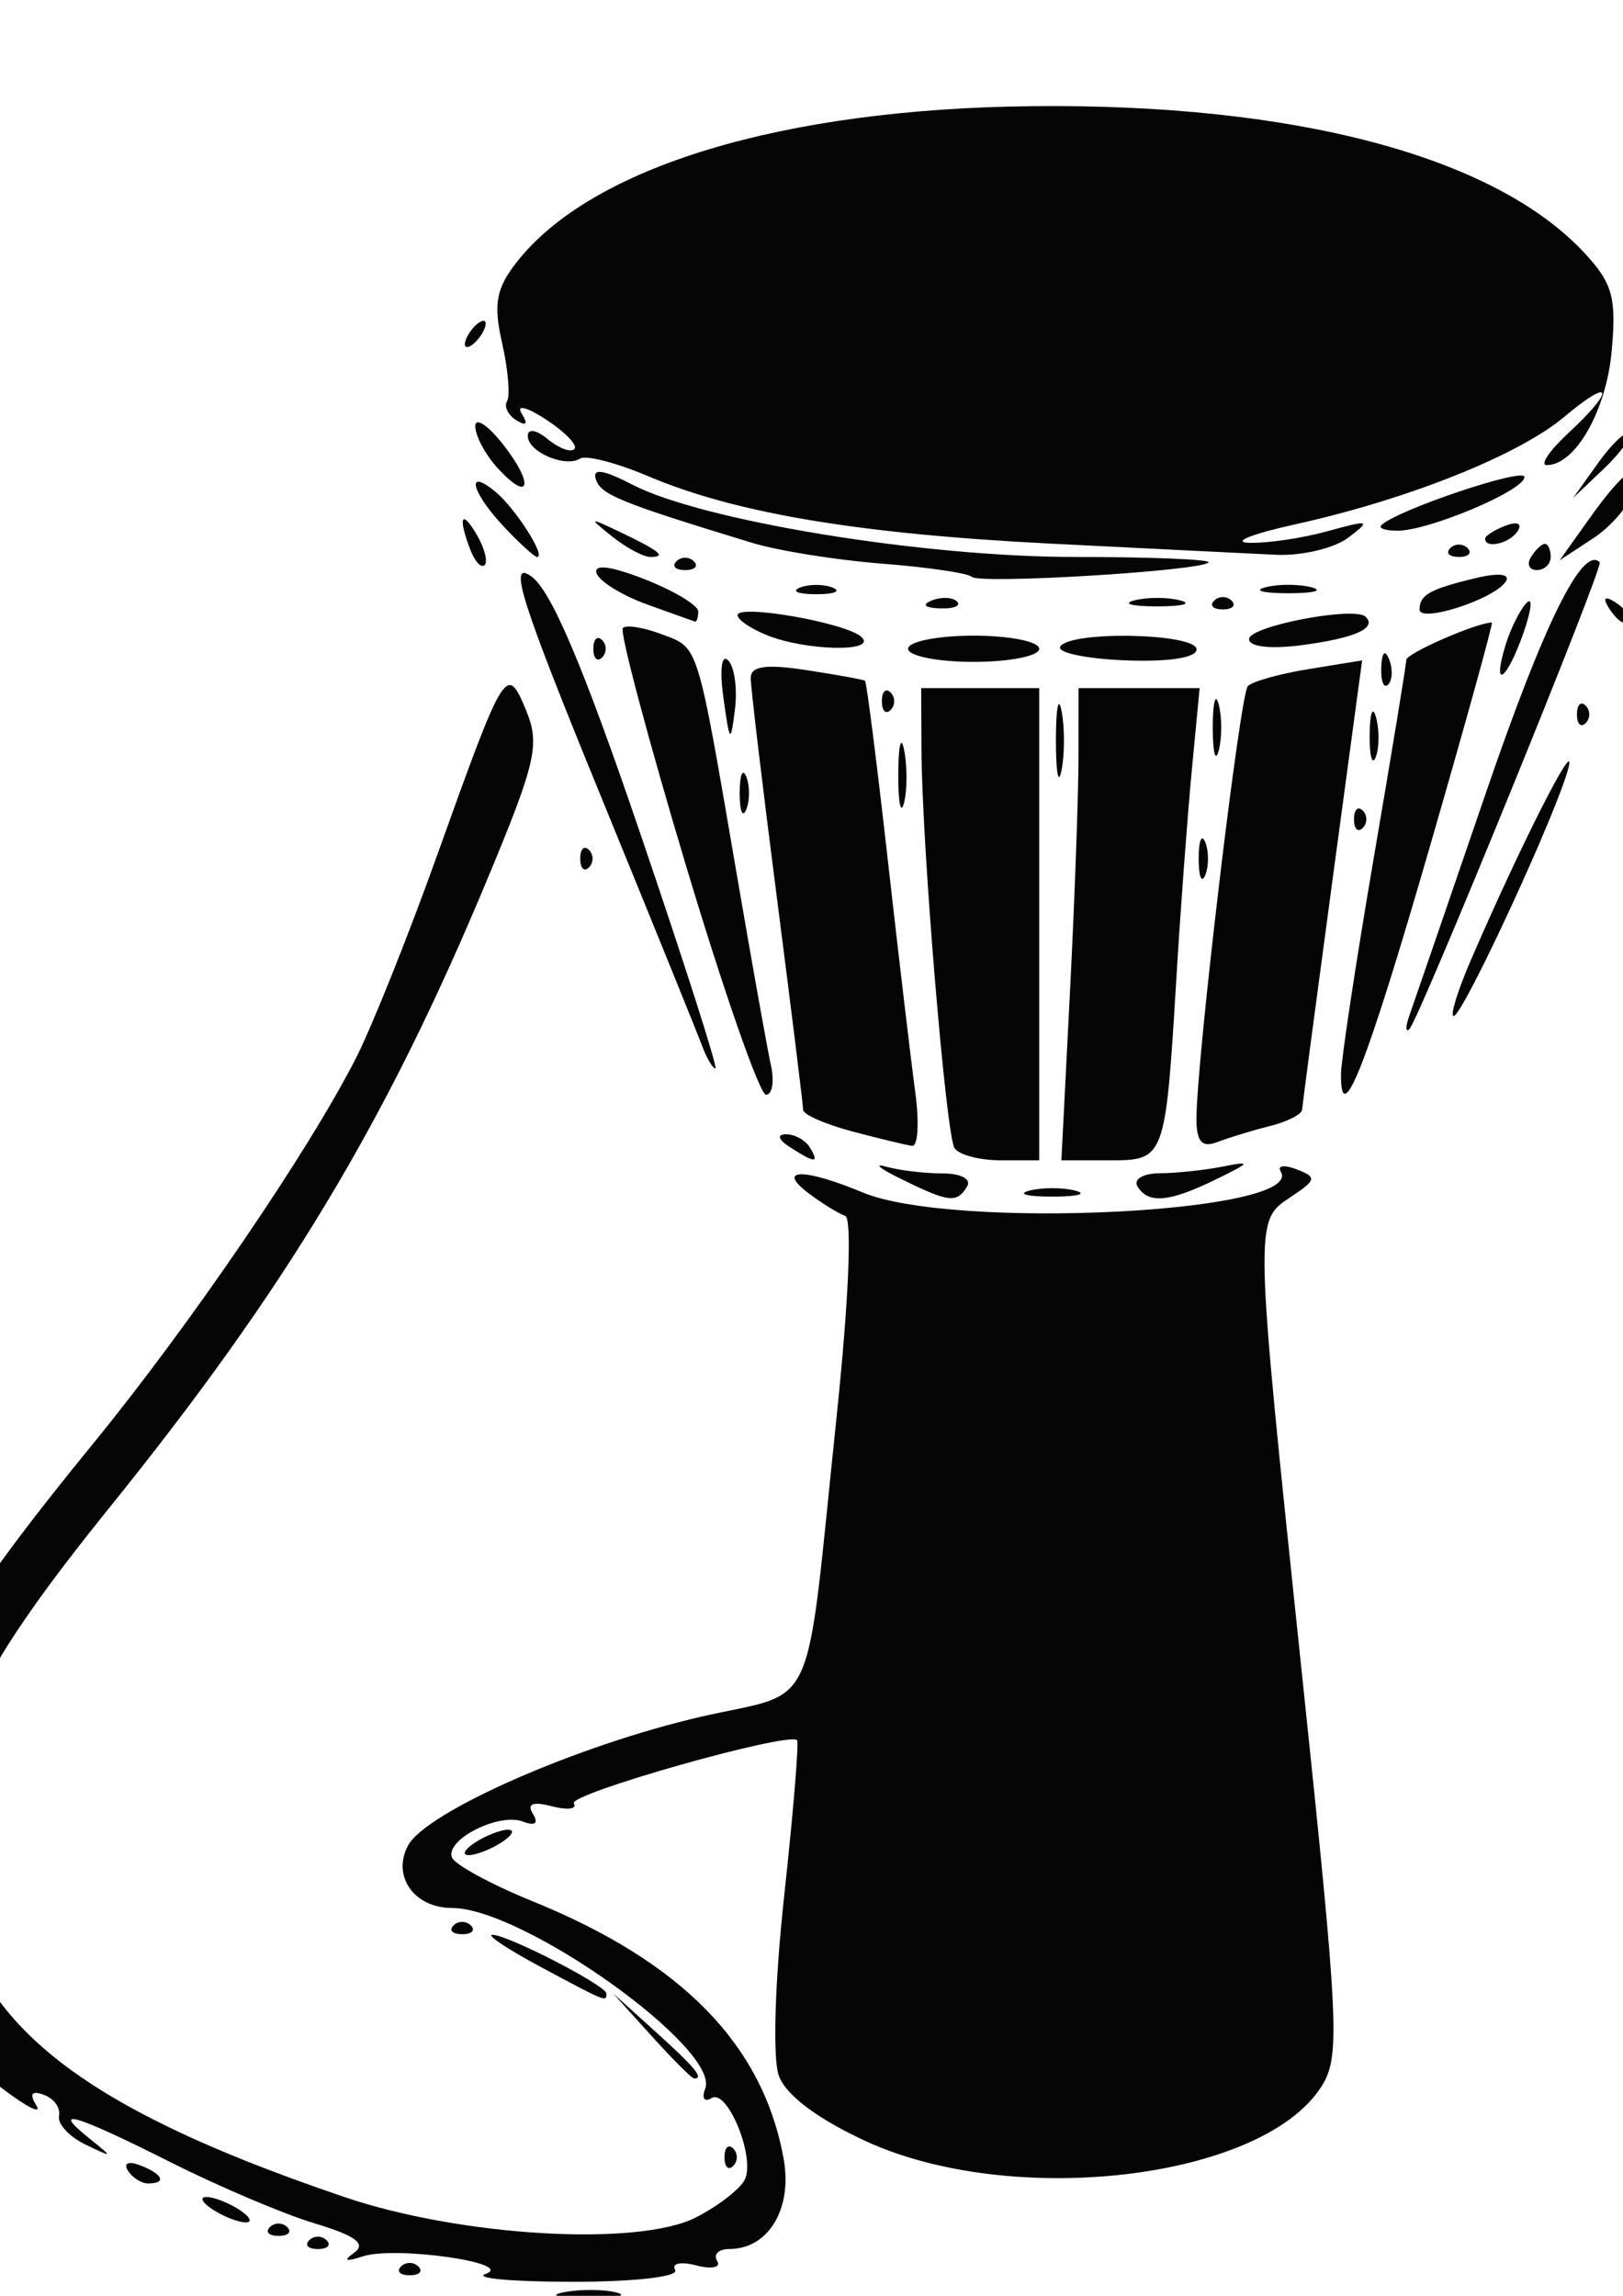 <?xml version="1.0" encoding="UTF-8" standalone="no"?>
<svg
   xmlns:dc="http://purl.org/dc/elements/1.1/"
   xmlns:cc="http://creativecommons.org/ns#"
   xmlns:rdf="http://www.w3.org/1999/02/22-rdf-syntax-ns#"
   xmlns:svg="http://www.w3.org/2000/svg"
   xmlns="http://www.w3.org/2000/svg"
   xmlns:sodipodi="http://sodipodi.sourceforge.net/DTD/sodipodi-0.dtd"
   xmlns:inkscape="http://www.inkscape.org/namespaces/inkscape"
   width="210mm"
   height="297mm"
   viewBox="0 0 210 297"
   version="1.1"
   id="svg1499"
   inkscape:version="1.0.2-2 (e86c870879, 2021-01-15)"
   sodipodi:docname="traditional-drum.svg">
  <defs
     id="defs1493" />
  <sodipodi:namedview
     id="base"
     pagecolor="#ffffff"
     bordercolor="#666666"
     borderopacity="1.0"
     inkscape:pageopacity="0.0"
     inkscape:pageshadow="2"
     inkscape:zoom="0.50009738"
     inkscape:cx="710.92974"
     inkscape:cy="559.22584"
     inkscape:document-units="mm"
     inkscape:current-layer="layer1"
     inkscape:document-rotation="0"
     showgrid="false"
     inkscape:window-width="1920"
     inkscape:window-height="1017"
     inkscape:window-x="1352"
     inkscape:window-y="-8"
     inkscape:window-maximized="1" />
  <g
     inkscape:label="Layer 1"
     inkscape:groupmode="layer"
     id="layer1">
    <g
       id="g2076"
       transform="matrix(1.264,0,0,1.264,351.189,-47.762)">
      <path
         style="fill:#050505;stroke-width:1.343"
         d="m -220.111,272.388 c 1.67,-0.321 4.086,-0.309 5.37,0.027 1.284,0.336 -0.083,0.599 -3.036,0.584 -2.953,-0.015 -4.004,-0.29 -2.334,-0.611 z m -8.027,-1.869 c 3.171,-1.112 -9.236,-2.89 -12.564,-1.801 -1.787,0.585 -2.051,0.463 -0.857,-0.397 1.234,-0.888 0.086,-1.733 -4.027,-2.965 -3.164,-0.948 -9.816,-3.768 -14.782,-6.268 -9.83,-4.949 -12.399,-5.706 -8.345,-2.458 2.505,2.007 2.489,2.031 -0.401,0.631 -1.654,-0.801 -2.862,-2.118 -2.685,-2.927 0.177,-0.809 -0.517,-1.775 -1.543,-2.148 -1.267,-0.46 -1.516,-0.113 -0.777,1.083 0.598,0.968 -0.979,0.181 -3.505,-1.748 -2.526,-1.93 -5.757,-5.513 -7.179,-7.963 -2.356,-4.058 -2.058,-3.91 3.356,1.665 3.268,3.366 4.315,4.272 2.326,2.014 -1.989,-2.258 -4.788,-6.733 -6.221,-9.944 -1.461,-3.274 -2.884,-5.043 -3.239,-4.027 -1.219,3.48 0.467,-13.008 1.912,-18.685 1.827,-7.183 6.366,-14.367 18.294,-28.96 9.993,-12.225 22.145,-30.043 26.987,-39.569 1.618,-3.184 5.331,-12.457 8.25,-20.606 6.975,-19.471 7.158,-19.77 9.156,-14.948 1.432,3.457 1.008,5.31 -3.921,17.155 -10.395,24.978 -20.622,41.988 -38.754,64.463 -12.889,15.976 -16.499,23.16 -16.499,32.833 0,17.876 10.23,27.385 40.543,37.686 11.981,4.071 30.169,5.119 36.052,2.077 2.398,-1.24 4.656,-3.026 5.018,-3.967 0.947,-2.469 -1.886,-9.202 -3.462,-8.227 -0.731,0.452 -1.022,0.019 -0.645,-0.962 1.566,-4.082 -18.631,-18.494 -25.917,-18.494 -3.879,0 -6.178,-3.263 -4.504,-6.392 1.853,-3.463 17.414,-10.298 30.027,-13.19 12.077,-2.769 10.563,0.591 13.847,-30.735 1.239,-11.824 1.599,-20.28 0.873,-20.521 -0.679,-0.226 -2.377,-1.277 -3.774,-2.334 -3.34,-2.529 -0.43,-2.565 5.543,-0.069 9.305,3.888 45.427,2.097 42.819,-2.123 -0.383,-0.62 0.348,-0.727 1.626,-0.236 2.094,0.804 2.035,1.083 -0.602,2.833 -3.75,2.49 -3.76,2.089 1.161,48.935 3.811,36.279 3.938,39.118 1.901,42.228 -6.167,9.412 -31.579,12.384 -46.602,5.45 -4.899,-2.261 -8.139,-4.697 -8.856,-6.658 -0.655,-1.791 -0.423,-9.586 0.552,-18.531 0.925,-8.491 1.513,-15.614 1.305,-15.829 -0.863,-0.893 -23.443,5.498 -22.845,6.466 0.359,0.582 -0.65,0.716 -2.243,0.3 -1.97,-0.515 -2.593,-0.265 -1.946,0.781 0.606,0.98 0.232,1.263 -1.028,0.779 -2.424,-0.93 -7.89,1.808 -7.278,3.646 0.244,0.732 3.957,2.759 8.251,4.504 15.334,6.232 23.585,14.682 25.713,26.331 0.938,5.132 -1.542,9.268 -5.556,9.268 -1.098,0 -1.659,0.548 -1.245,1.217 0.414,0.67 -0.551,0.876 -2.144,0.46 -1.593,-0.417 -2.561,-0.209 -2.152,0.461 0.423,0.692 -4.107,1.218 -10.481,1.218 -6.175,0 -10.193,-0.362 -8.931,-0.805 z m -8.658,-0.761 c 0.492,-0.492 1.298,-0.492 1.79,0 0.492,0.492 0.089,0.895 -0.895,0.895 -0.985,0 -1.387,-0.403 -0.895,-0.895 z m -9.397,-2.685 c 0.492,-0.492 1.298,-0.492 1.79,0 0.492,0.492 0.089,0.895 -0.895,0.895 -0.985,0 -1.387,-0.403 -0.895,-0.895 z m -4.027,-1.343 c 0.492,-0.492 1.298,-0.492 1.79,0 0.492,0.492 0.089,0.895 -0.895,0.895 -0.985,0 -1.387,-0.403 -0.895,-0.895 z m -5.817,-1.79 c -1.108,-0.716 -1.41,-1.301 -0.671,-1.301 0.738,0 2.249,0.586 3.356,1.301 1.108,0.716 1.41,1.301 0.671,1.301 -0.738,0 -2.249,-0.586 -3.356,-1.301 z m -8.717,-4.012 c -0.47,-0.761 0.069,-0.986 1.263,-0.528 2.326,0.892 2.751,1.855 0.82,1.855 -0.695,0 -1.632,-0.597 -2.083,-1.327 z m 61.074,-1.358 c 0,-0.984 0.403,-1.387 0.895,-0.895 0.492,0.492 0.492,1.298 0,1.79 -0.492,0.492 -0.895,0.089 -0.895,-0.895 z m -7.468,-12.418 -3.943,-4.363 4.363,3.943 c 4.067,3.675 4.98,4.783 3.943,4.783 -0.231,0 -2.194,-1.963 -4.363,-4.363 z m -11.327,-7.048 c -3.323,-1.779 -5.564,-3.262 -4.981,-3.296 1.426,-0.082 11.693,5.194 11.693,6.008 0,0.889 0.056,0.912 -6.712,-2.712 z m -65.782,-2.014 c 0,-0.984 0.403,-1.387 0.895,-0.895 0.492,0.492 0.492,1.298 0,1.79 -0.492,0.492 -0.895,0.089 -0.895,-0.895 z m 56.832,-2.237 c 0.492,-0.492 1.298,-0.492 1.79,0 0.492,0.492 0.089,0.895 -0.895,0.895 -0.984,0 -1.387,-0.403 -0.895,-0.895 z m 2.237,-8.502 c 1.108,-0.716 2.618,-1.301 3.356,-1.301 0.738,0 0.436,0.586 -0.671,1.301 -1.108,0.716 -2.618,1.301 -3.356,1.301 -0.738,0 -0.436,-0.586 0.671,-1.301 z m 43.631,-67.877 c -2.215,-1.085 -2.921,-1.662 -1.568,-1.282 1.353,0.38 3.956,0.691 5.785,0.691 1.875,0 2.964,0.586 2.496,1.343 -1.066,1.725 -1.832,1.639 -6.712,-0.752 z m 13.089,1.169 c 1.292,-0.338 3.407,-0.338 4.699,0 1.292,0.338 0.235,0.614 -2.349,0.614 -2.584,0 -3.642,-0.276 -2.349,-0.614 z m 11.076,-0.417 c -0.461,-0.745 0.549,-1.351 2.27,-1.361 1.705,-0.01 4.61,-0.319 6.456,-0.686 2.963,-0.589 2.884,-0.437 -0.671,1.3 -4.817,2.354 -6.94,2.55 -8.055,0.746 z m -35.576,-4.027 c -1.21,-0.782 -1.376,-1.31 -0.415,-1.322 0.879,-0.011 1.972,0.584 2.429,1.322 1.03,1.667 0.565,1.667 -2.014,0 z m 16.834,0.085 c -0.879,-1.422 -3.332,-30.971 -3.378,-40.696 l -0.03,-6.377 h 6.041 6.041 v 24.165 24.165 h -3.948 c -2.172,0 -4.298,-0.566 -4.725,-1.257 z m 11.817,-15.859 c 0.48,-9.414 0.875,-20.288 0.878,-24.165 l 0.005,-7.048 h 6.198 6.198 l -0.799,8.391 c -0.44,4.615 -1.147,14.13 -1.572,21.144 -1.135,18.743 -1.154,18.795 -6.901,18.795 h -4.88 z m -22.274,14.16 c -2.769,-0.735 -5.035,-1.73 -5.036,-2.211 -8.2e-4,-0.48 -1.208,-10.237 -2.683,-21.682 -1.475,-11.445 -2.683,-21.571 -2.683,-22.503 -0.001,-1.235 1.544,-1.457 5.704,-0.82 3.138,0.481 5.837,0.971 5.997,1.09 0.16,0.119 1.206,8.342 2.325,18.273 1.118,9.931 2.383,20.624 2.811,23.762 0.428,3.138 0.288,5.643 -0.311,5.567 -0.599,-0.076 -3.355,-0.74 -6.123,-1.476 z m 35.228,-1.262 c -0.024,-5.772 4.442,-43.424 5.255,-44.308 0.439,-0.478 3.252,-1.267 6.251,-1.753 l 5.452,-0.885 -3.043,22.562 c -1.674,12.409 -3.07,22.95 -3.103,23.423 -0.033,0.474 -1.514,1.226 -3.292,1.672 -1.777,0.446 -4.194,1.18 -5.37,1.632 -1.582,0.607 -2.142,-0.003 -2.151,-2.344 z m -52.291,-26.063 c -3.884,-12.963 -6.776,-23.854 -6.428,-24.203 0.348,-0.348 2.171,-0.048 4.051,0.667 3.757,1.428 3.512,0.634 7.681,24.954 1.519,8.86 3.061,17.469 3.427,19.131 0.366,1.661 0.14,3.021 -0.502,3.021 -0.642,0 -4.345,-10.606 -8.228,-23.57 z m 67.085,21.489 c 0.007,-1.44 1.512,-11.378 3.343,-22.084 1.832,-10.706 3.336,-19.86 3.343,-20.342 0.01,-0.672 7.231,-3.823 8.76,-3.823 0.16,0 -2.725,10.421 -6.412,23.158 -6.396,22.096 -9.063,28.913 -9.034,23.091 z m -65.411,-2.953 c -0.48,-1.292 -5.265,-13.086 -10.632,-26.208 -7.928,-19.385 -9.215,-23.479 -6.862,-21.831 2.046,1.433 5.314,9.126 11.135,26.208 4.531,13.299 8.012,24.18 7.736,24.18 -0.277,0 -0.896,-1.057 -1.377,-2.349 z m 72.396,-3.021 c 0.392,-1.108 3.921,-11.378 7.842,-22.822 5.952,-17.375 9.903,-25.377 11.661,-23.619 0.424,0.424 -18.532,46.902 -19.488,47.784 -0.4,0.369 -0.407,-0.235 -0.015,-1.343 z m 6.301,-5.706 c 5.034,-11.659 10.803,-23.049 10.029,-19.802 -1.014,4.252 -10.831,25.507 -11.781,25.507 -0.391,0 0.398,-2.568 1.753,-5.706 z m -27.854,-10.404 c 0,-1.846 0.305,-2.601 0.677,-1.678 0.372,0.923 0.372,2.433 0,3.356 -0.372,0.923 -0.677,0.168 -0.677,-1.678 z m -63.309,0 c 0,-0.984 0.403,-1.387 0.895,-0.895 0.492,0.492 0.492,1.298 0,1.79 -0.492,0.492 -0.895,0.089 -0.895,-0.895 z m 79.207,-4.027 c 0,-0.984 0.403,-1.387 0.895,-0.895 0.492,0.492 0.492,1.298 0,1.79 -0.492,0.492 -0.895,0.089 -0.895,-0.895 z m -62.885,-2.685 c 0,-1.846 0.305,-2.601 0.677,-1.678 0.372,0.923 0.372,2.433 0,3.356 -0.372,0.923 -0.677,0.168 -0.677,-1.678 z m 16.237,-2.014 c 0.015,-2.954 0.29,-4.004 0.611,-2.334 0.321,1.67 0.309,4.086 -0.027,5.37 -0.336,1.284 -0.599,-0.083 -0.584,-3.036 z m 16.137,-3.356 c 0,-3.323 0.262,-4.682 0.582,-3.021 0.32,1.661 0.32,4.38 0,6.041 -0.32,1.661 -0.582,0.302 -0.582,-3.021 z m 16.056,-1.342 c 0,-2.584 0.276,-3.642 0.614,-2.349 0.338,1.292 0.338,3.407 0,4.699 -0.338,1.292 -0.614,0.235 -0.614,-2.349 z m 16.06,0.671 c 0.027,-2.215 0.328,-2.959 0.669,-1.653 0.34,1.306 0.318,3.119 -0.05,4.027 -0.368,0.909 -0.646,-0.16 -0.619,-2.375 z m -66.15,-3.691 c -0.4,-2.886 -0.194,-4.531 0.481,-3.855 0.648,0.648 0.961,2.913 0.697,5.033 -0.443,3.549 -0.536,3.455 -1.178,-1.178 z m 87.368,1.677 c 0,-0.985 0.403,-1.387 0.895,-0.895 0.492,0.492 0.492,1.298 0,1.79 -0.492,0.492 -0.895,0.089 -0.895,-0.895 z m -71.152,-1.343 c 0,-0.984 0.403,-1.387 0.895,-0.895 0.492,0.492 0.492,1.298 0,1.79 -0.492,0.492 -0.895,0.089 -0.895,-0.895 z m 51.121,-3.468 c 0.064,-1.564 0.383,-1.882 0.811,-0.811 0.388,0.969 0.34,2.127 -0.106,2.573 -0.446,0.446 -0.763,-0.347 -0.705,-1.762 z m 12.708,-2.237 c 0.502,-1.661 1.465,-3.611 2.141,-4.332 0.675,-0.722 0.548,0.638 -0.282,3.021 -1.7,4.877 -3.27,5.985 -1.858,1.312 z m -93.364,0.336 c 0,-0.985 0.403,-1.387 0.895,-0.895 0.492,0.492 0.492,1.298 0,1.79 -0.492,0.492 -0.895,0.089 -0.895,-0.895 z m 32.22,0 c 0,-0.738 3.021,-1.343 6.712,-1.343 3.692,0 6.712,0.604 6.712,1.343 0,0.738 -3.021,1.342 -6.712,1.342 -3.692,0 -6.712,-0.604 -6.712,-1.342 z m 15.579,-0.227 c 1.016,-1.644 13.956,-1.37 13.956,0.296 0,0.851 -2.909,1.294 -7.323,1.115 -4.027,-0.163 -7.012,-0.798 -6.633,-1.411 z m -30.011,-1.157 c -1.661,-0.668 -3.021,-1.589 -3.021,-2.047 0,-1.182 11.15,0.775 12.687,2.227 1.662,1.569 -5.653,1.433 -9.666,-0.18 z m 49.337,0.395 c 0,-1.333 10.825,-3.401 11.945,-2.281 1.162,1.162 -1.088,2.167 -6.464,2.888 -3.249,0.436 -5.481,0.188 -5.481,-0.607 z m -61.674,-3.569 c -2.54,-0.918 -4.844,-2.349 -5.122,-3.18 -0.321,-0.962 1.481,-0.732 4.953,0.632 3.002,1.179 5.457,2.656 5.457,3.283 0,0.626 -0.151,1.093 -0.336,1.037 -0.185,-0.056 -2.414,-0.853 -4.953,-1.771 z m 79.126,0.54 c 0,-1.505 1.063,-2.096 5.818,-3.234 2.267,-0.543 3.489,-0.4 3.023,0.353 -1.111,1.797 -8.841,4.316 -8.841,2.88 z m 19.338,-0.217 c -0.594,-0.96 -0.368,-1.186 0.592,-0.592 1.548,0.956 2.078,2.142 0.958,2.142 -0.326,0 -1.023,-0.697 -1.55,-1.55 z m -69.262,-0.71 c 0.969,-0.388 2.127,-0.34 2.573,0.106 0.446,0.446 -0.347,0.763 -1.762,0.705 -1.564,-0.064 -1.882,-0.383 -0.811,-0.811 z m 20.725,-0.008 c 1.292,-0.338 3.407,-0.338 4.699,0 1.292,0.338 0.235,0.614 -2.349,0.614 -2.584,0 -3.642,-0.276 -2.349,-0.614 z m 8.167,0.03 c 0.492,-0.492 1.298,-0.492 1.79,0 0.492,0.492 0.089,0.895 -0.895,0.895 -0.984,0 -1.387,-0.403 -0.895,-0.895 z m -42.401,-1.337 c 0.923,-0.372 2.433,-0.372 3.356,0 0.923,0.372 0.168,0.677 -1.678,0.677 -1.846,0 -2.601,-0.305 -1.678,-0.677 z m 47.659,-0.036 c 1.292,-0.338 3.407,-0.338 4.699,0 1.292,0.338 0.235,0.614 -2.349,0.614 -2.584,0 -3.642,-0.276 -2.349,-0.614 z m -30.075,-1.069 c -0.378,-0.378 -4.505,-0.984 -9.172,-1.347 -4.666,-0.363 -10.658,-1.323 -13.315,-2.134 -13.474,-4.111 -15.453,-4.914 -15.975,-6.479 -0.396,-1.187 0.722,-1.029 3.732,0.528 7.162,3.704 29.772,7.399 45.274,7.399 7.85,0 14.017,0.255 13.705,0.567 -0.877,0.877 -23.473,2.243 -24.25,1.466 z m -51.316,-2.756 c -1.295,-3.376 -0.913,-4.247 0.669,-1.526 0.784,1.348 1.142,2.733 0.796,3.079 -0.346,0.346 -1.005,-0.353 -1.466,-1.553 z m 21.09,1.171 c 0.492,-0.492 1.298,-0.492 1.79,0 0.492,0.492 0.089,0.895 -0.895,0.895 -0.985,0 -1.387,-0.403 -0.895,-0.895 z m 87.486,-0.447 c 0.456,-0.738 1.096,-1.342 1.422,-1.342 0.326,0 0.592,0.604 0.592,1.342 0,0.738 -0.64,1.342 -1.422,1.342 -0.782,0 -1.048,-0.604 -0.592,-1.342 z m -105.152,-3.107 c -3.349,-3.565 -3.952,-6.134 -0.832,-3.545 2.039,1.692 5.197,6.652 4.235,6.652 -0.266,0 -1.798,-1.398 -3.403,-3.107 z m 11.098,1.019 c -2.457,-1.969 -2.414,-1.997 0.75,-0.489 4.109,1.957 4.871,2.577 3.165,2.577 -0.72,0 -2.482,-0.94 -3.916,-2.088 z m 45.053,0.732 c -19.804,-0.997 -32.4,-3.103 -41.403,-6.922 -3.205,-1.359 -6.322,-2.166 -6.927,-1.792 -1.554,0.961 -5.37,-0.689 -5.37,-2.322 0,-0.776 0.881,-0.632 2.046,0.335 1.125,0.934 2.353,1.392 2.727,1.017 0.374,-0.374 -0.923,-1.731 -2.883,-3.016 -1.96,-1.284 -3.094,-1.575 -2.519,-0.646 0.683,1.105 0.5,1.353 -0.528,0.718 -0.865,-0.534 -1.297,-1.416 -0.961,-1.96 0.336,-0.544 0.107,-3.22 -0.508,-5.947 -0.907,-4.021 -0.619,-5.594 1.523,-8.317 7.679,-9.763 27.245,-15.667 52.789,-15.93 26.809,-0.276 47.173,5.111 56.378,14.914 2.982,3.175 3.393,4.617 2.894,10.147 -0.55,6.102 -3.725,11.678 -6.648,11.678 -0.732,0 0.268,-1.481 2.222,-3.292 4.863,-4.507 4.502,-5.801 -0.454,-1.63 -4.645,3.908 -16.023,8.447 -27.542,10.988 -4.43,0.977 -6.541,1.824 -4.69,1.883 1.851,0.059 5.476,-0.478 8.055,-1.193 4.278,-1.185 4.461,-1.126 2.084,0.671 -1.433,1.084 -4.756,1.871 -7.384,1.749 -2.628,-0.122 -12.933,-0.632 -22.901,-1.134 z m 40.722,0.46 c 0.492,-0.492 1.298,-0.492 1.79,0 0.492,0.492 0.089,0.895 -0.895,0.895 -0.984,0 -1.387,-0.403 -0.895,-0.895 z m 14.17,-2.922 c 3.719,-5.223 5.471,-6.355 4.583,-2.96 -0.377,1.443 -2.229,3.635 -4.115,4.871 l -3.429,2.247 z m -10.59,1.946 c 0,-0.29 0.938,-0.887 2.083,-1.327 1.195,-0.458 1.734,-0.233 1.263,0.528 -0.788,1.276 -3.347,1.887 -3.347,0.8 z m -10.628,-1.374 c 1.536,-1.535 14.656,-5.955 14.656,-4.937 0,1.371 -9.76,5.496 -13.005,5.496 -1.216,0 -1.959,-0.251 -1.651,-0.559 z m -90.515,-5.915 c -1.226,-1.355 -2.229,-3.252 -2.229,-4.217 0,-0.964 1.277,-0.13 2.838,1.855 3.252,4.134 2.752,6.075 -0.609,2.362 z m 112.696,-0.442 c 1.399,-1.958 2.811,-3.301 3.139,-2.983 0.328,0.317 -0.816,1.92 -2.543,3.56 l -3.139,2.983 z m 6.005,-1.921 c 0.064,-1.564 0.383,-1.882 0.811,-0.811 0.388,0.969 0.34,2.127 -0.106,2.573 -0.446,0.446 -0.763,-0.347 -0.705,-1.762 z m -2.343,-8.167 c 0.492,-0.492 1.298,-0.492 1.79,0 0.492,0.492 0.089,0.895 -0.895,0.895 -0.985,0 -1.387,-0.403 -0.895,-0.895 z M -229.86,71.963 c 0.456,-0.738 1.132,-1.342 1.501,-1.342 0.369,0 0.298,0.604 -0.158,1.342 -0.456,0.738 -1.132,1.342 -1.501,1.342 -0.369,0 -0.298,-0.604 0.158,-1.342 z"
         id="path2078" />
    </g>
  </g>
</svg>
